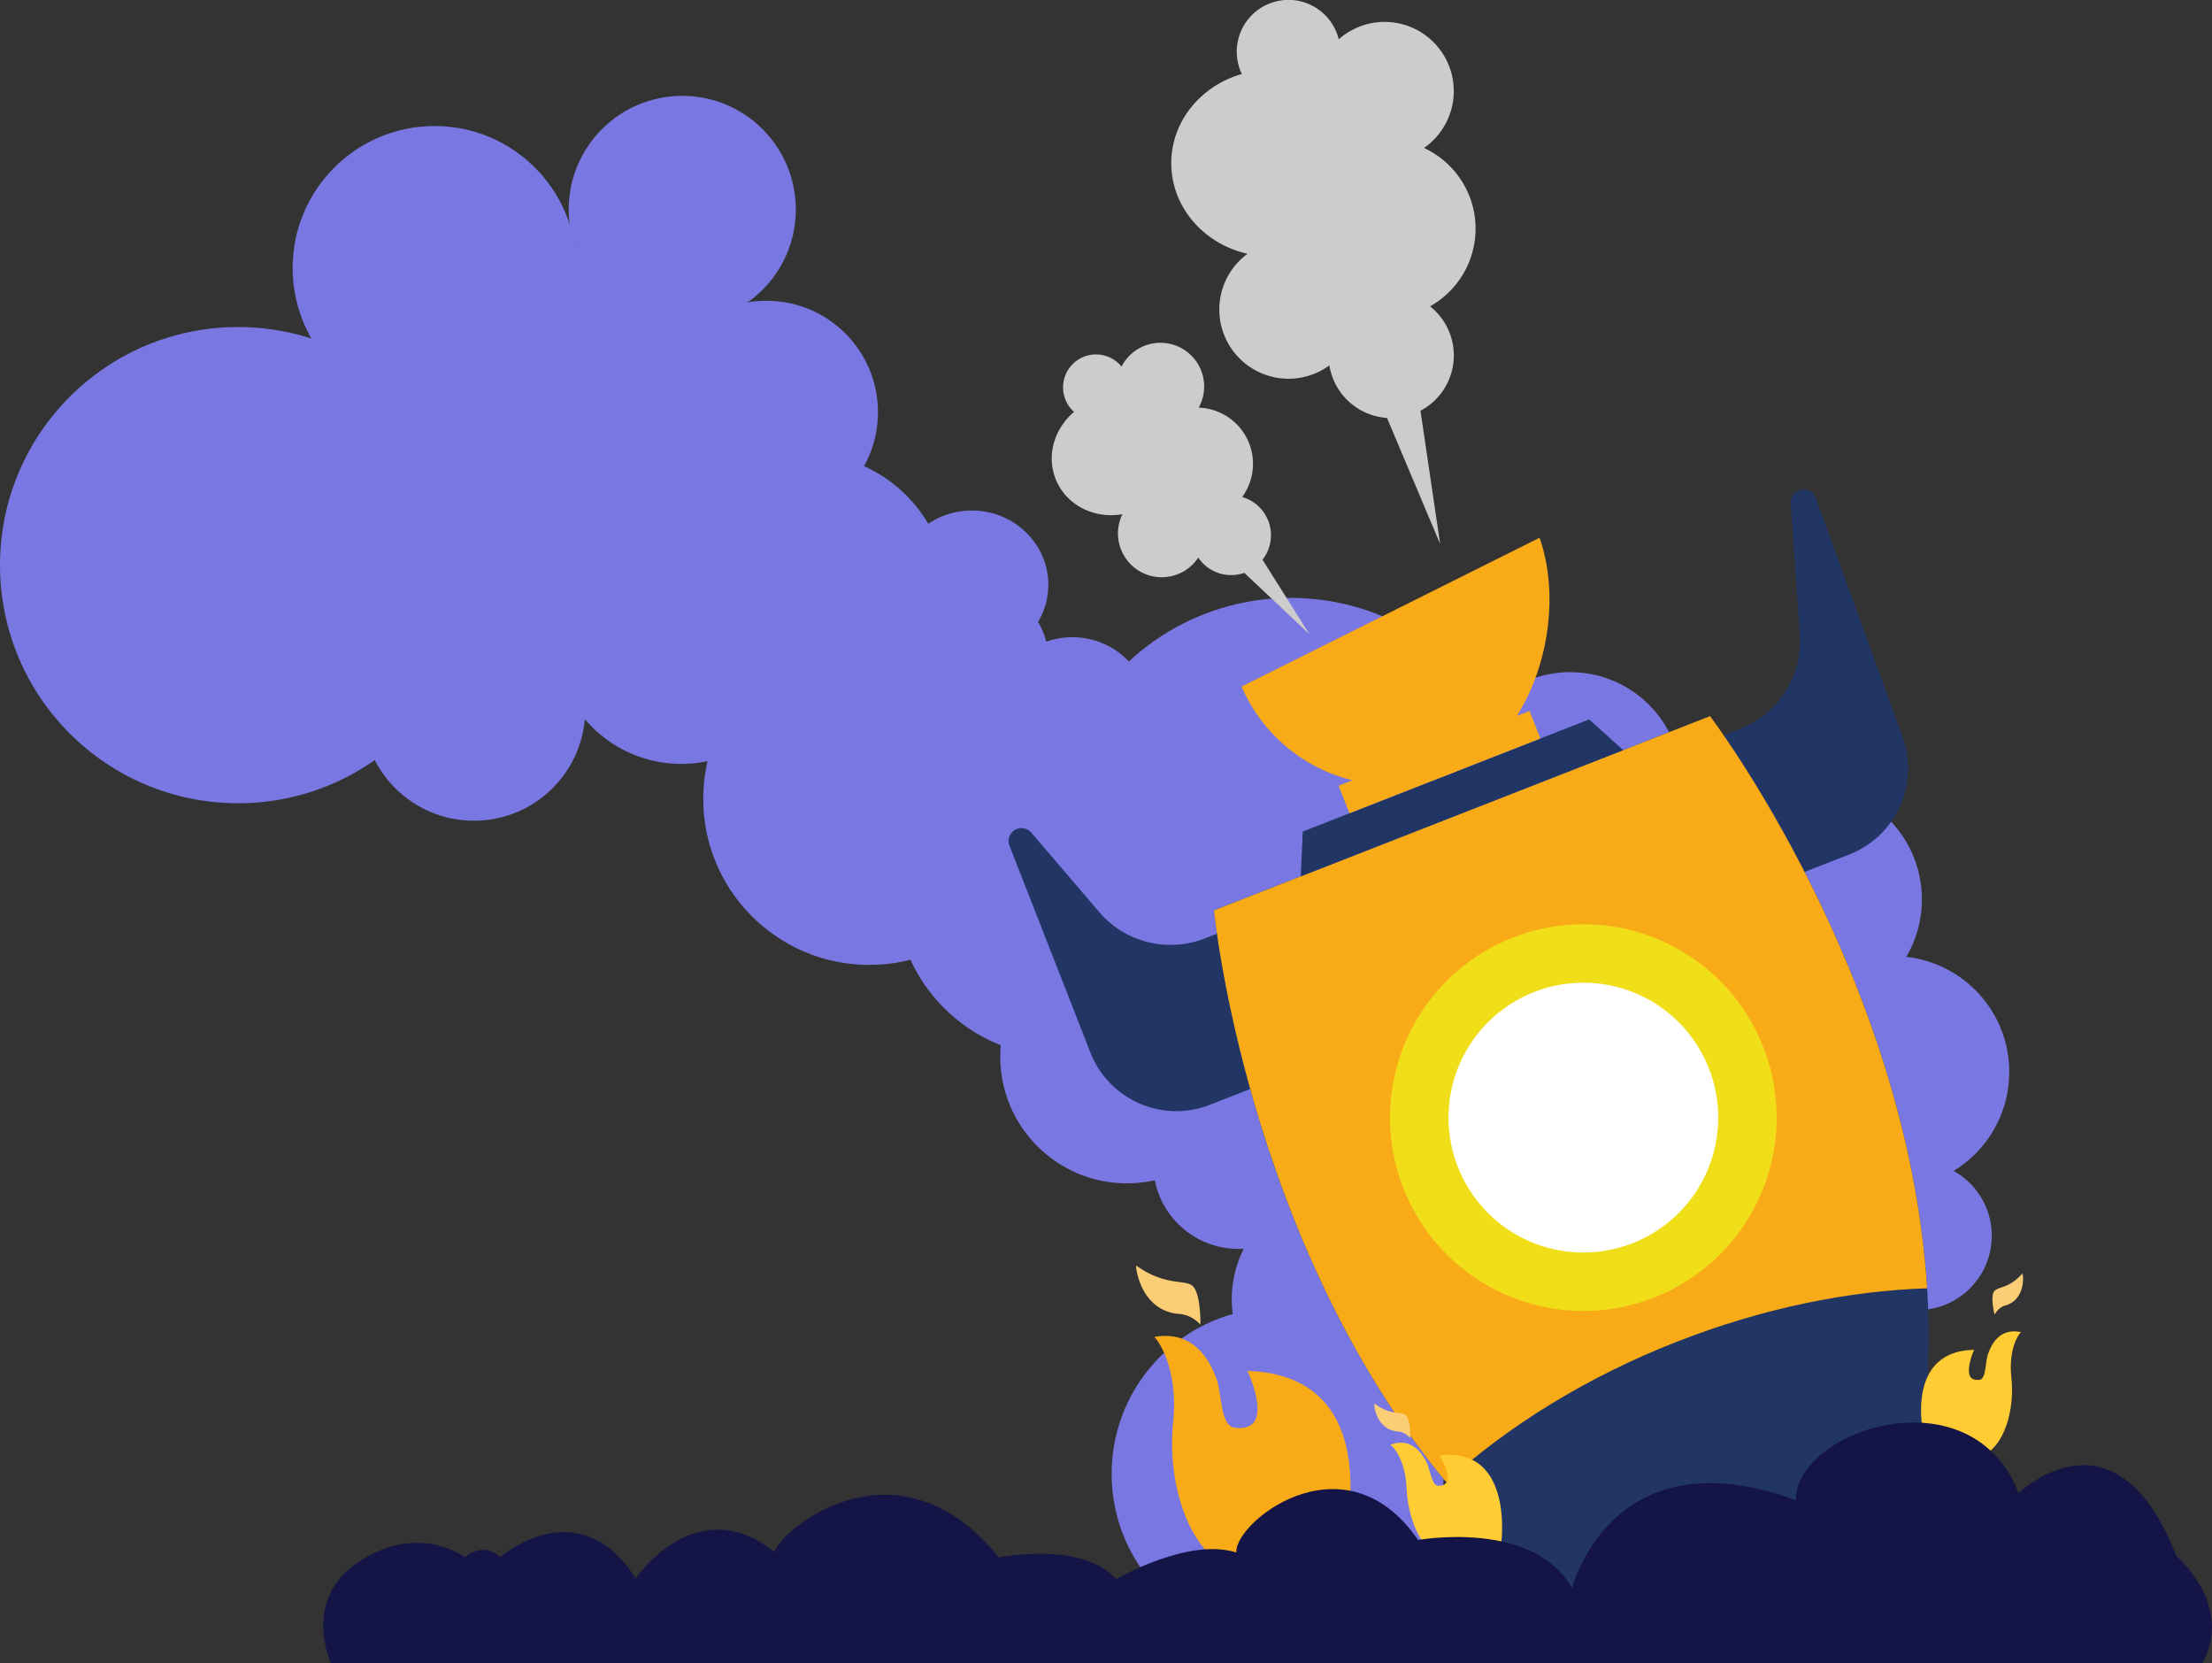 <svg id="Ebene_1" data-name="Ebene 1" xmlns="http://www.w3.org/2000/svg" viewBox="0 0 733.74 551.58"><rect x="0" y="0" width="733.74" height="551.58" fill="#333333" stroke="none"/><defs><style>.cls-1{fill:#7977e1;}.cls-2{fill:#ccc;stroke:#ccc;}.cls-10,.cls-2,.cls-7,.cls-8,.cls-9{stroke-miterlimit:10;}.cls-3{fill:#223666;}.cls-4,.cls-8{fill:#f9ab17;}.cls-5{fill:#fff;}.cls-6{fill:#f0de19;}.cls-7{fill:#fc3;stroke:#fc3;}.cls-8{stroke:#f9ab17;}.cls-9{fill:#fbcd74;stroke:#fbcd74;}.cls-10{fill:#151446;stroke:#151446;}</style></defs><g id="Absturz"><g id="Rauch"><circle class="cls-1" cx="423.8" cy="488.77" r="55.06"/><circle class="cls-1" cx="445.53" cy="430.82" r="36.95"/><circle class="cls-1" cx="410.76" cy="385.9" r="28.25"/><circle class="cls-1" cx="373.81" cy="350.4" r="42.02"/><circle class="cls-1" cx="226.03" cy="211.31" r="42.02"/><circle class="cls-1" cx="352.08" cy="295.35" r="55.06"/><circle class="cls-1" cx="288.33" cy="264.92" r="55.06"/><circle class="cls-1" cx="267.32" cy="197.55" r="47.09"/><circle class="cls-1" cx="144.16" cy="88.88" r="47.09"/><circle class="cls-1" cx="428.14" cy="277.24" r="78.96"/><circle class="cls-1" cx="78.96" cy="187.41" r="78.96"/><circle class="cls-1" cx="176.04" cy="159.88" r="78.96"/><ellipse class="cls-1" cx="355.7" cy="235.94" rx="25.36" ry="24.63"/><ellipse class="cls-1" cx="313.68" cy="241.74" rx="25.36" ry="24.63"/><ellipse class="cls-1" cx="322.38" cy="193.93" rx="25.36" ry="24.63"/><ellipse class="cls-1" cx="322.38" cy="218.56" rx="25.36" ry="24.63"/><circle class="cls-1" cx="636.06" cy="409.81" r="24.63"/><circle class="cls-1" cx="628.09" cy="355.48" r="38.4"/><circle class="cls-1" cx="599.84" cy="298.25" r="37.67"/><circle class="cls-1" cx="226.31" cy="69.46" r="37.67"/><circle class="cls-1" cx="520.87" cy="259.85" r="36.95"/><circle class="cls-1" cx="187.63" cy="113.51" r="29.7"/><circle class="cls-1" cx="254.28" cy="136.69" r="36.95"/><circle class="cls-1" cx="157.2" cy="235.22" r="36.95"/></g></g><path id="Rauch_Düse2" class="cls-2" d="M413.05,362.62c-3.5-8-.74-17.18,6.16-22.7a10.42,10.42,0,1,1,15.07-14.07A14,14,0,1,1,458.91,339a18.13,18.13,0,0,1,14.42,29.44,12.67,12.67,0,0,1,7,20.46l0,0,13.69,21.72-18.62-17.55,1.4-1.19a11.64,11.64,0,0,1-1.17.59,12.69,12.69,0,0,1-16-5.17,14,14,0,1,1-24.21-14.17C426.24,375.24,416.76,371,413.05,362.62Z" transform="translate(-62.16 -203.32)"/><path id="Rauch_Düse1" class="cls-2" d="M451.18,257.43c0-13.9,10-25.61,23.63-29.25a16.66,16.66,0,1,1,31.12-10.86,22.44,22.44,0,1,1,27.55,35.15,29,29,0,0,1,2.12,52.36,20.25,20.25,0,0,1-2.88,34.46l.08,0,6,40.59L522.9,342.19l2.83-.84a20.79,20.79,0,0,1-2.1.11,20.28,20.28,0,0,1-20.13-17.89,22.45,22.45,0,1,1-26.3-36.34C462.35,284.39,451.18,272.13,451.18,257.43Z" transform="translate(-62.16 -203.32)"/><g id="Rocket"><path id="path24" class="cls-3" d="M485.24,561.18l-21.75,8.51a30.6,30.6,0,0,1-39.64-17.34L397,483.75a4.28,4.28,0,0,1,7.23-4.34l22.54,26.35a31.17,31.17,0,0,0,35,8.77l14.9-5.83,8.53,52.48" transform="translate(-62.16 -203.32)"/><path id="path26" class="cls-3" d="M653.87,495.17l21.75-8.51A30.59,30.59,0,0,0,693,447l-28.57-78.6a4.27,4.27,0,0,0-8.25,1.73l3.05,44.65A31.17,31.17,0,0,1,639.41,445l-14.9,5.83,29.36,44.32" transform="translate(-62.16 -203.32)"/><path id="path30" class="cls-3" d="M652.25,732.45a244.18,244.18,0,0,1,37.46-11.36c47.78-138.22-60.35-280.28-60.35-280.28L464.85,505.2S482,684,612,752.61a239.71,239.71,0,0,1,40.26-20.16" transform="translate(-62.16 -203.32)"/><path id="path32" class="cls-4" d="M618.51,648.22c28.38-11.11,56.79-16.84,82.88-17.68-6.4-103.47-72-189.73-72-189.73L464.85,505.2s10.48,109.15,77,189.62c20.3-18.46,46.4-34.78,76.61-46.6" transform="translate(-62.16 -203.32)"/><path id="path34" class="cls-3" d="M600.59,452.07,589.3,441.89l-95,37.18-.67,14.87,107-41.87" transform="translate(-62.16 -203.32)"/><path id="path36" class="cls-4" d="M569.53,439.07l-63.34,24.79,3.58,9.15,63.34-24.79Z" transform="translate(-62.16 -203.32)"/><path id="path38" class="cls-4" d="M474,431a54,54,0,0,0,69.28,28.88c27.2-10.64,39.19-50.89,29.56-78.23L474,431" transform="translate(-62.16 -203.32)"/><path id="path40" class="cls-5" d="M536.82,593.72a54.29,54.29,0,1,1,70.34,30.77,54.29,54.29,0,0,1-70.34-30.77" transform="translate(-62.16 -203.32)"/><path id="path42" class="cls-6" d="M569.56,532.91a44.73,44.73,0,1,1-24.81,54.59A44.73,44.73,0,0,1,569.56,532.91Zm41.18,100.74a64.12,64.12,0,1,0-83.08-36.34,64.13,64.13,0,0,0,83.08,36.34" transform="translate(-62.16 -203.32)"/></g><g id="Feuer"><path class="cls-7" d="M559.68,714.59s3.87-30.55-19.24-28.23c0,0,6.17,9.91-1.07,10.19-2.89.11-3.11-5.69-4.67-8.53s-4.61-7.07-10.35-5.41c0,0,4.51,4.18,4.89,14.32s5.36,22.19,14,24.12S559.68,714.59,559.68,714.59Z" transform="translate(-62.16 -203.32)"/><path class="cls-7" d="M701.33,682.21s-8.3-29.65,14.9-30.74c0,0-4.65,10.71,2.55,9.92,2.88-.31,2.25-6.08,3.37-9.11s3.53-7.68,9.45-6.87c0,0-3.85,4.79-2.74,14.88s-2.05,22.73-10.28,25.9S701.33,682.21,701.33,682.21Z" transform="translate(-62.16 -203.32)"/><path class="cls-8" d="M507,716.81s15.87-56.33-30.29-58.35c0,0,9.49,20.34-4.85,18.85-5.74-.59-4.6-11.53-6.9-17.3s-7.19-14.56-18.94-13c0,0,7.75,9.1,5.77,28.24s4.56,43.17,21,49.16S507,716.81,507,716.81Z" transform="translate(-62.16 -203.32)"/><path class="cls-9" d="M439.59,624s1.45,13,13,14.49a11.09,11.09,0,0,1,7.25,2.9s0-10.14-2.9-11.59S448.29,629.79,439.59,624Z" transform="translate(-62.16 -203.32)"/><path class="cls-9" d="M518.56,669.74s.77,7,7,7.76a5.93,5.93,0,0,1,3.88,1.55s0-5.43-1.55-6.21S523.21,672.84,518.56,669.74Z" transform="translate(-62.16 -203.32)"/><path class="cls-9" d="M732.7,626.69s.7,7-5.21,9a5.89,5.89,0,0,0-3.47,2.33s-1.13-5.32.22-6.4S728.8,630.7,732.7,626.69Z" transform="translate(-62.16 -203.32)"/></g><path class="cls-10" d="M216.46,720.34s5.8-5.79,11.6,0c0,0,26.08-23.18,44.91,7.25,0,0,20.29-30.43,46.37-8.69.72-7.21,40.56-40.57,73.89,1.44,0,0,27.53-5.79,39.12,7.25,0,0,24.63-14.49,40.57-8.69-2.9-8.7,34.77-40.57,59.4-4.35,0,0,39.12-7.25,51.44,16.66,0,0,12.31-52.88,74.61-29.7-1.45-23.18,58-43.47,73.17-2.17,0,0,31.88-31.88,52.16,20.28,0,0,18.84,15.94,8.7,34.77H172.27s-9-19.73,8-31.87C200.53,708,216.46,720.34,216.46,720.34Z" transform="translate(-62.16 -203.32)"/></svg>